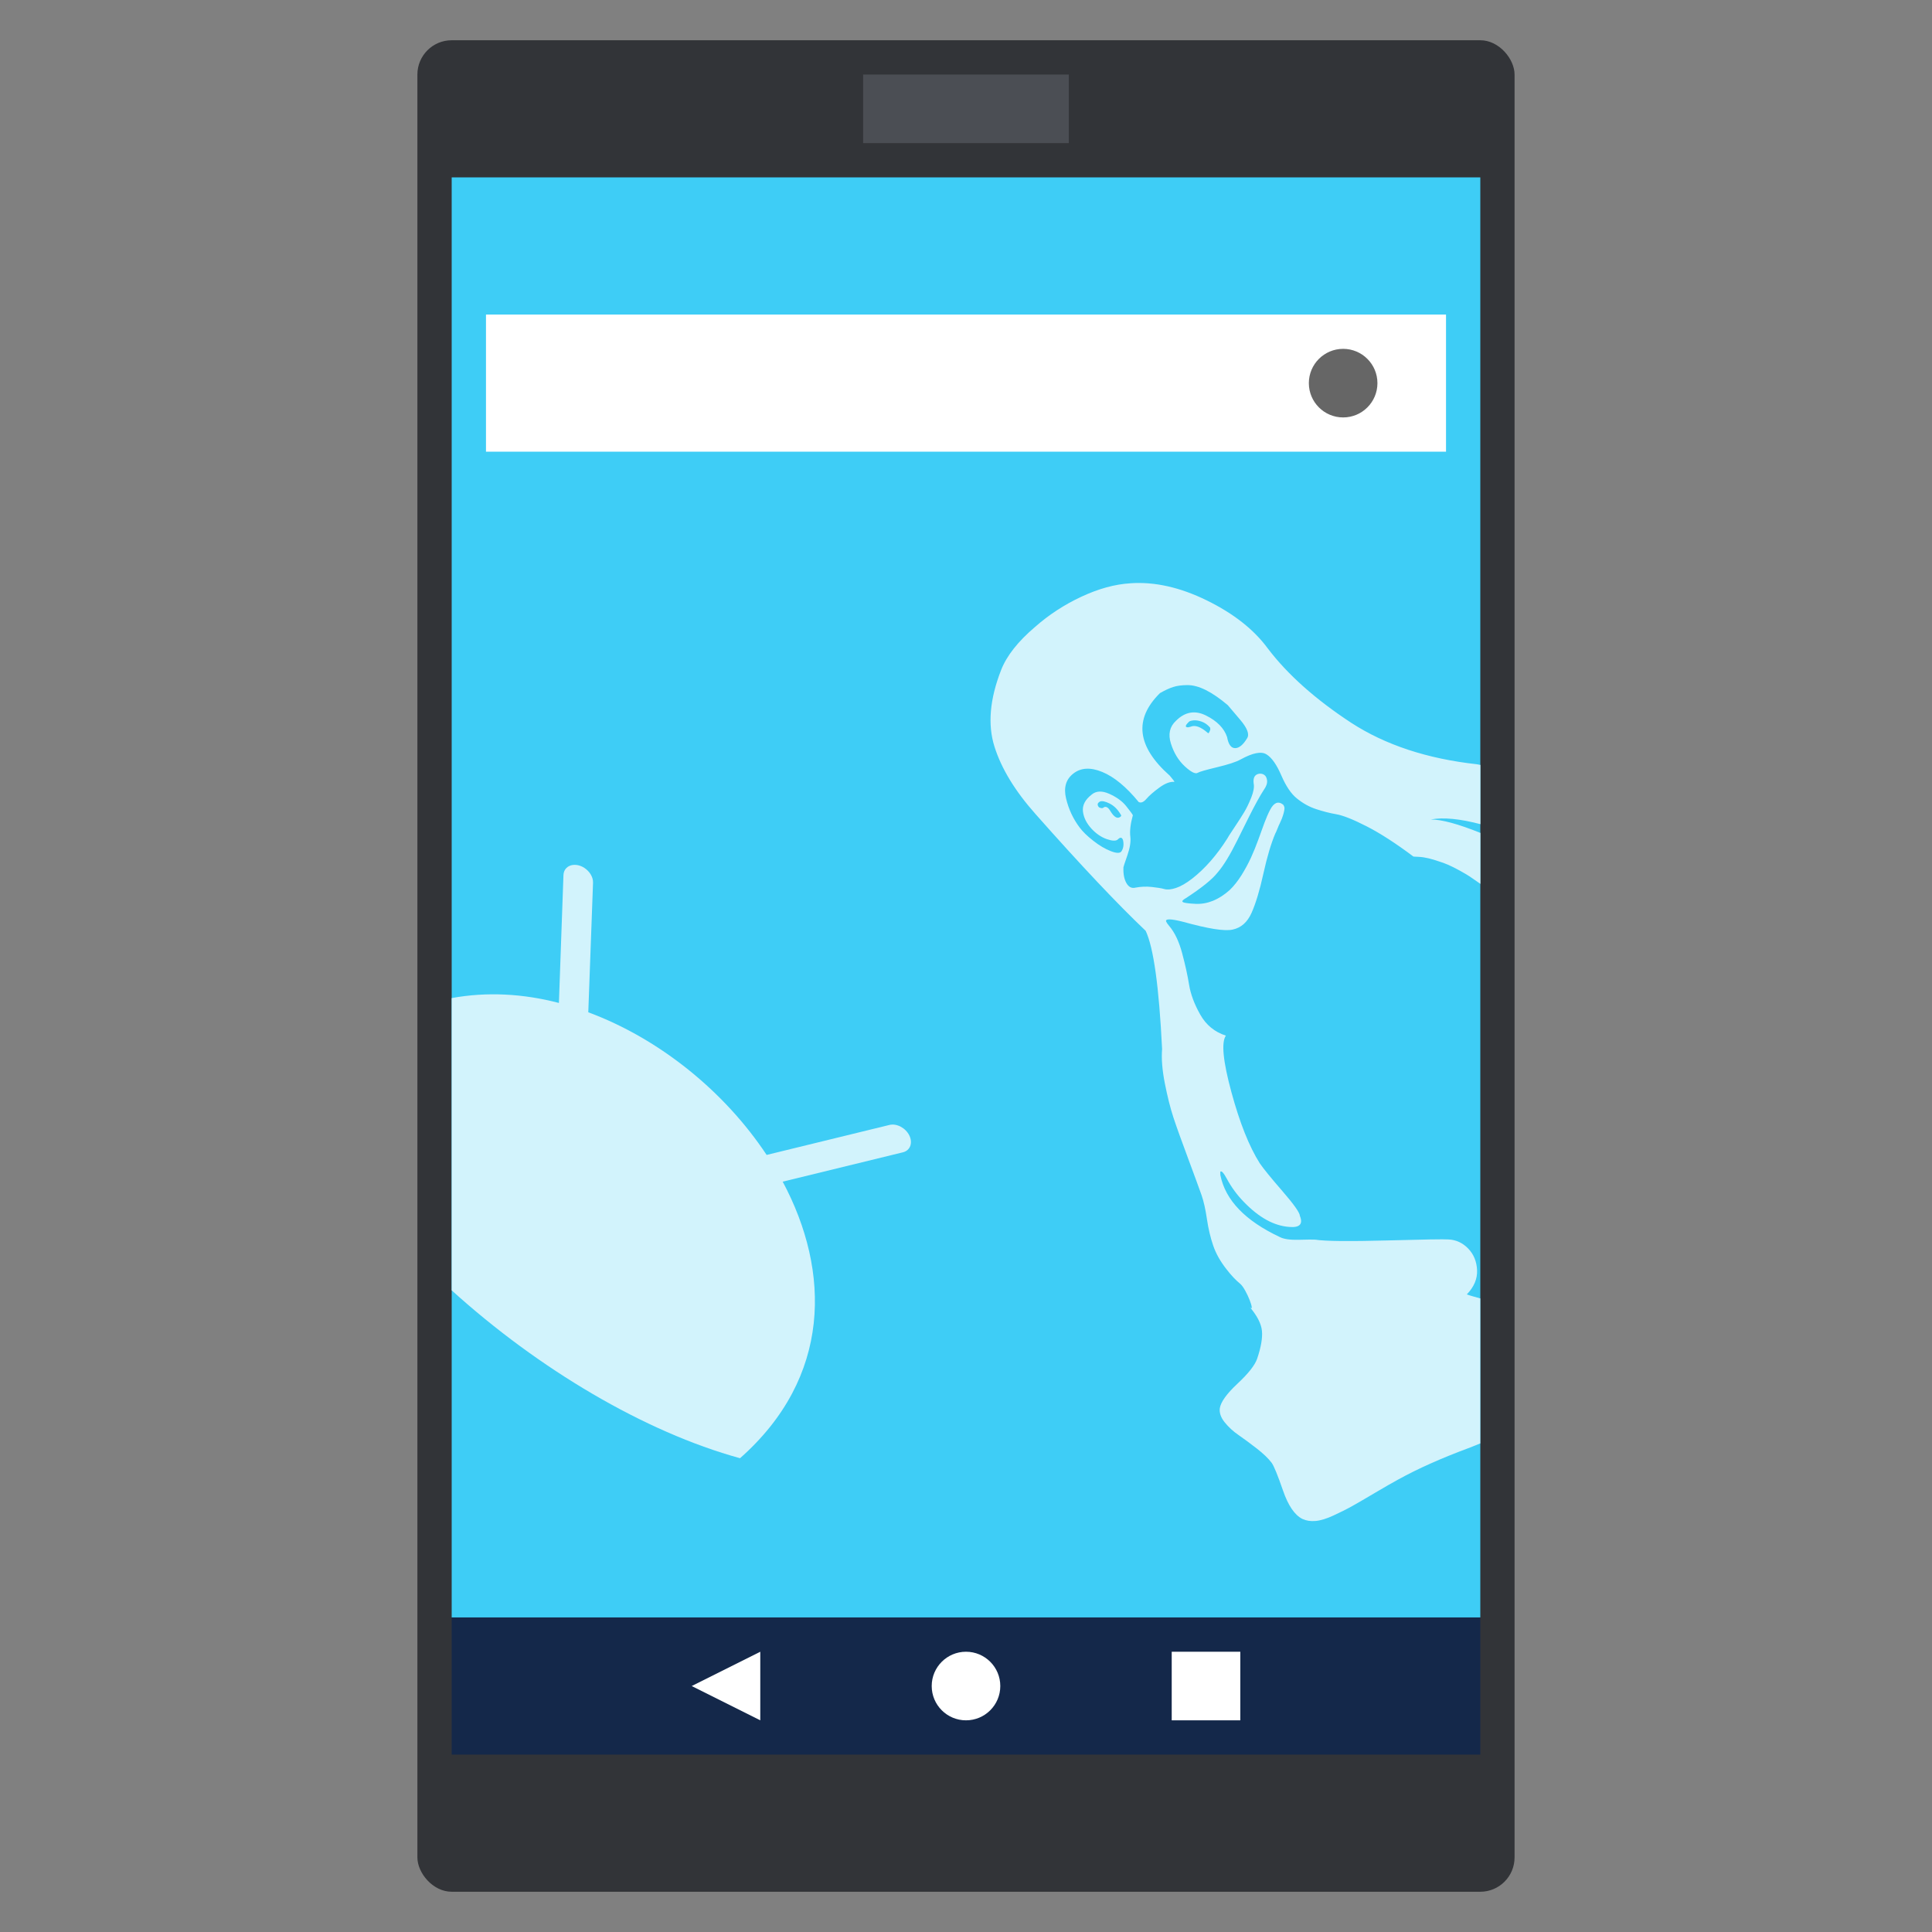 <?xml version="1.0" encoding="UTF-8" standalone="no"?>
<svg
   xmlns:dc="http://purl.org/dc/elements/1.1/"
   xmlns:cc="http://creativecommons.org/ns#"
   xmlns:rdf="http://www.w3.org/1999/02/22-rdf-syntax-ns#"
   xmlns:svg="http://www.w3.org/2000/svg"
   xmlns="http://www.w3.org/2000/svg"
   id="SVGRoot"
   version="1.1"
   viewBox="0 0 48 48"
   height="48px"
   width="48px">
  <rect x="0" y="0" width="48" height="48" fill="#808080" stroke="none"/>
  <defs
     id="defs815" />
  <rect
     ry="0.852"
     y="1"
     x="10.37"
     height="46"
     width="27.259"
     id="rect4159"
     style="opacity:1;fill:#323438;fill-opacity:1;stroke:none;stroke-width:0.852;stroke-linecap:round;stroke-linejoin:miter;stroke-miterlimit:4;stroke-dasharray:none;stroke-opacity:0.299" />
  <path
     id="rect4157"
     d="M 11.222,4.407 V 40.185 H 36.778 V 4.407 Z"
     style="opacity:1;fill:#3ecdf6;fill-opacity:1;stroke:none;stroke-width:0.852;stroke-opacity:1" />
  <rect
     style="opacity:1;fill:#14284a;fill-opacity:1;stroke:none;stroke-width:0.852;stroke-linecap:round;stroke-linejoin:miter;stroke-miterlimit:4;stroke-dasharray:none;stroke-opacity:0.299"
     id="rect4163"
     width="25.556"
     height="3.407"
     x="11.222"
     y="40.185"
     ry="0" />
  <rect
     y="7.815"
     x="12.074"
     height="3.407"
     width="23.852"
     id="rect4244"
     style="opacity:1;fill:#ffffff;fill-opacity:1;stroke:none;stroke-width:0.852;stroke-linecap:round;stroke-linejoin:miter;stroke-miterlimit:4;stroke-dasharray:none;stroke-opacity:0.299" />
  <circle
     r="0.852"
     cy="9.519"
     cx="33.37"
     id="path4246"
     style="opacity:1;fill:#666666;fill-opacity:1;stroke:none;stroke-width:0.852;stroke-linecap:round;stroke-linejoin:miter;stroke-miterlimit:4;stroke-dasharray:none;stroke-opacity:0.299" />
  <circle
     r="0.852"
     cy="41.889"
     cx="24"
     id="path4248"
     style="opacity:1;fill:#ffffff;fill-opacity:1;stroke:none;stroke-width:0.852;stroke-linecap:round;stroke-linejoin:miter;stroke-miterlimit:4;stroke-dasharray:none;stroke-opacity:0.299" />
  <path
     id="path4252"
     d="M 18.889,42.741 17.185,41.889 18.889,41.037 Z"
     style="fill:#ffffff;fill-opacity:1;fill-rule:evenodd;stroke:none;stroke-width:0.852px;stroke-linecap:butt;stroke-linejoin:miter;stroke-opacity:1" />
  <rect
     y="41.037"
     x="29.111"
     height="1.704"
     width="1.704"
     id="rect4254"
     style="opacity:1;fill:#ffffff;fill-opacity:1;stroke:none;stroke-width:0.852;stroke-linecap:round;stroke-linejoin:miter;stroke-miterlimit:4;stroke-dasharray:none;stroke-opacity:0.299" />
  <rect
     y="1.852"
     x="21.444"
     height="1.704"
     width="5.111"
     id="rect4355"
     style="opacity:1;fill:#4b4e54;fill-opacity:1;stroke:none;stroke-width:0.852;stroke-linecap:round;stroke-linejoin:miter;stroke-miterlimit:4;stroke-dasharray:none;stroke-opacity:0.299" />
  <path
     style="fill:#d2f3fc;fill-opacity:1;fill-rule:evenodd;stroke:none;stroke-width:1.271"
     d="m 28.081,14.492 c -0.384,0.023 -0.79,0.135 -1.216,0.334 -0.426,0.199 -0.808,0.449 -1.148,0.749 -0.424,0.36 -0.706,0.717 -0.844,1.07 -0.283,0.724 -0.338,1.358 -0.166,1.903 0.171,0.545 0.511,1.105 1.023,1.68 1.123,1.269 2.035,2.235 2.734,2.898 0.197,0.417 0.332,1.396 0.408,2.938 -0.02,0.241 0.004,0.525 0.068,0.852 0.065,0.327 0.135,0.61 0.213,0.847 0.078,0.237 0.199,0.572 0.361,1.007 0.162,0.435 0.275,0.744 0.339,0.925 0.054,0.156 0.098,0.354 0.133,0.594 0.035,0.24 0.088,0.459 0.156,0.659 0.069,0.2 0.18,0.396 0.334,0.591 0.115,0.149 0.228,0.268 0.336,0.356 0.159,0.134 0.393,0.76 0.235,0.574 0.188,0.222 0.29,0.422 0.306,0.599 0.016,0.177 -0.024,0.407 -0.12,0.69 -0.055,0.159 -0.217,0.366 -0.486,0.617 -0.269,0.251 -0.416,0.455 -0.441,0.611 -0.015,0.114 0.025,0.231 0.121,0.351 0.097,0.12 0.213,0.227 0.348,0.319 0.135,0.093 0.285,0.204 0.451,0.333 0.166,0.129 0.289,0.248 0.371,0.358 0.054,0.077 0.148,0.304 0.278,0.682 0.13,0.378 0.292,0.614 0.484,0.709 0.094,0.044 0.202,0.061 0.328,0.05 0.125,-0.011 0.274,-0.058 0.448,-0.138 0.173,-0.08 0.329,-0.158 0.466,-0.235 0.137,-0.077 0.325,-0.186 0.564,-0.328 0.239,-0.141 0.431,-0.252 0.577,-0.331 0.489,-0.27 1.084,-0.535 1.785,-0.794 0.102,-0.038 0.159,-0.066 0.25,-0.101 v -3.602 c -0.112,-0.033 -0.265,-0.072 -0.334,-0.1 0.179,-0.186 0.264,-0.386 0.255,-0.602 -0.01,-0.216 -0.084,-0.396 -0.221,-0.537 -0.137,-0.142 -0.3,-0.217 -0.487,-0.226 -0.109,-0.009 -0.622,-4.71e-4 -1.544,0.025 -0.922,0.025 -1.512,0.019 -1.77,-0.02 -0.048,-0.004 -0.182,-0.003 -0.401,0.003 -0.219,0.006 -0.377,-0.016 -0.476,-0.067 -0.86,-0.404 -1.354,-0.916 -1.479,-1.539 l -0.002,-0.083 c 0.027,-0.034 0.081,0.022 0.16,0.168 0.116,0.216 0.258,0.409 0.426,0.581 0.375,0.389 0.753,0.596 1.133,0.621 0.253,0.021 0.34,-0.07 0.26,-0.271 -0.005,-0.085 -0.152,-0.293 -0.438,-0.622 -0.286,-0.33 -0.472,-0.559 -0.559,-0.687 -0.264,-0.416 -0.499,-1.007 -0.707,-1.774 -0.208,-0.766 -0.253,-1.233 -0.136,-1.399 -0.278,-0.09 -0.49,-0.263 -0.636,-0.521 -0.146,-0.258 -0.239,-0.505 -0.278,-0.742 -0.038,-0.237 -0.096,-0.498 -0.173,-0.787 -0.077,-0.288 -0.184,-0.514 -0.323,-0.677 -0.039,-0.046 -0.063,-0.081 -0.073,-0.106 -0.03,-0.075 0.112,-0.074 0.428,0.007 0.617,0.171 1.025,0.236 1.223,0.191 0.21,-0.044 0.367,-0.183 0.471,-0.418 0.104,-0.234 0.202,-0.559 0.293,-0.973 0.091,-0.414 0.19,-0.745 0.294,-0.992 0.014,-0.023 0.032,-0.064 0.055,-0.123 0.023,-0.059 0.042,-0.102 0.057,-0.131 0.014,-0.029 0.032,-0.068 0.052,-0.118 0.019,-0.05 0.031,-0.09 0.04,-0.12 0.009,-0.03 0.016,-0.062 0.022,-0.095 0.006,-0.033 0.006,-0.06 -0.002,-0.082 -0.007,-0.022 -0.017,-0.04 -0.028,-0.053 -0.063,-0.048 -0.121,-0.06 -0.175,-0.037 -0.053,0.023 -0.103,0.079 -0.15,0.17 -0.047,0.09 -0.093,0.197 -0.14,0.321 -0.046,0.124 -0.096,0.263 -0.151,0.416 -0.055,0.153 -0.117,0.303 -0.183,0.449 -0.067,0.146 -0.146,0.291 -0.236,0.436 -0.091,0.144 -0.188,0.267 -0.293,0.368 -0.268,0.239 -0.548,0.354 -0.839,0.343 -0.187,-0.009 -0.296,-0.024 -0.324,-0.045 -0.029,-0.02 -0.005,-0.052 0.072,-0.095 0.391,-0.254 0.655,-0.466 0.79,-0.637 0.147,-0.17 0.311,-0.438 0.492,-0.805 0.037,-0.076 0.131,-0.266 0.283,-0.569 0.152,-0.303 0.277,-0.531 0.374,-0.68 0.062,-0.086 0.088,-0.162 0.082,-0.23 -0.007,-0.067 -0.03,-0.116 -0.07,-0.143 -0.04,-0.028 -0.086,-0.036 -0.135,-0.028 -0.105,0.022 -0.147,0.103 -0.128,0.245 0.017,0.086 -0.003,0.2 -0.06,0.344 -0.057,0.144 -0.118,0.269 -0.181,0.373 -0.063,0.104 -0.146,0.234 -0.25,0.389 -0.104,0.155 -0.159,0.242 -0.166,0.26 -0.264,0.416 -0.556,0.748 -0.873,0.995 -0.149,0.115 -0.283,0.192 -0.401,0.231 -0.118,0.039 -0.215,0.048 -0.289,0.027 -0.074,-0.021 -0.179,-0.038 -0.314,-0.052 -0.135,-0.014 -0.27,-0.009 -0.406,0.017 -0.093,0.023 -0.167,-0.016 -0.223,-0.115 -0.056,-0.099 -0.08,-0.229 -0.073,-0.393 0.001,-0.012 0.033,-0.11 0.097,-0.293 0.063,-0.183 0.089,-0.335 0.075,-0.458 -0.019,-0.141 0.001,-0.321 0.062,-0.541 -0.016,-0.032 -0.072,-0.108 -0.168,-0.228 -0.096,-0.12 -0.236,-0.221 -0.418,-0.303 -0.182,-0.081 -0.328,-0.074 -0.439,0.02 -0.162,0.126 -0.233,0.266 -0.215,0.419 0.018,0.153 0.091,0.298 0.22,0.436 0.112,0.118 0.235,0.202 0.371,0.25 0.136,0.047 0.226,0.05 0.271,0.012 0.066,-0.067 0.111,-0.061 0.135,0.02 0.022,0.105 0.009,0.196 -0.04,0.271 -0.035,0.052 -0.122,0.051 -0.263,-0.003 -0.141,-0.054 -0.288,-0.141 -0.439,-0.26 -0.152,-0.118 -0.264,-0.229 -0.341,-0.333 -0.159,-0.213 -0.271,-0.453 -0.334,-0.719 -0.063,-0.266 -0.004,-0.471 0.178,-0.614 0.188,-0.149 0.428,-0.163 0.722,-0.042 0.294,0.121 0.596,0.37 0.905,0.747 0.058,0.029 0.123,0.003 0.193,-0.08 0.071,-0.082 0.177,-0.174 0.319,-0.278 0.142,-0.104 0.266,-0.152 0.374,-0.143 0.006,-0.006 -0.032,-0.057 -0.115,-0.155 -0.816,-0.722 -0.896,-1.405 -0.243,-2.05 0.121,-0.069 0.229,-0.12 0.326,-0.151 0.097,-0.032 0.215,-0.047 0.354,-0.048 0.14,-8.17e-4 0.293,0.04 0.459,0.123 0.166,0.083 0.349,0.208 0.547,0.376 l 0.308,0.363 c 0.177,0.209 0.234,0.361 0.171,0.459 -0.098,0.162 -0.196,0.244 -0.296,0.245 -0.1,0.001 -0.168,-0.09 -0.201,-0.275 -0.073,-0.218 -0.247,-0.397 -0.521,-0.534 -0.274,-0.138 -0.524,-0.095 -0.749,0.13 -0.157,0.145 -0.199,0.334 -0.126,0.564 0.072,0.23 0.186,0.419 0.344,0.566 0.158,0.146 0.267,0.199 0.324,0.161 0.045,-0.027 0.204,-0.072 0.479,-0.138 0.275,-0.066 0.471,-0.129 0.586,-0.193 0.299,-0.164 0.512,-0.207 0.642,-0.126 0.13,0.08 0.253,0.255 0.368,0.522 0.115,0.267 0.244,0.458 0.386,0.572 0.148,0.121 0.308,0.21 0.479,0.266 0.171,0.056 0.34,0.1 0.504,0.128 0.165,0.029 0.416,0.128 0.754,0.301 0.338,0.173 0.725,0.424 1.16,0.75 0.012,10e-4 0.056,0.004 0.131,0.007 0.076,0.003 0.159,0.016 0.251,0.038 0.092,0.023 0.211,0.059 0.356,0.11 0.145,0.051 0.334,0.145 0.569,0.283 0.109,0.064 0.238,0.161 0.356,0.24 V 20.693 c -0.556,-0.224 -0.97,-0.335 -1.235,-0.333 0.318,-0.06 0.735,-0.015 1.235,0.116 v -1.472 c -0.03,-0.004 -0.063,-0.013 -0.093,-0.017 -1.227,-0.136 -2.265,-0.478 -3.113,-1.027 -0.888,-0.582 -1.578,-1.196 -2.071,-1.843 -0.344,-0.471 -0.85,-0.871 -1.516,-1.198 -0.665,-0.327 -1.299,-0.47 -1.903,-0.428 z m 1.562,3.406 c 0.061,-0.007 0.132,0.002 0.211,0.03 0.08,0.028 0.15,0.078 0.211,0.15 l 0.005,0.045 c -0.024,0.077 -0.045,0.106 -0.062,0.087 -0.176,-0.154 -0.319,-0.205 -0.433,-0.153 -0.019,0.004 -0.038,0.009 -0.057,0.013 -0.079,-3.22e-4 -0.076,-0.042 0.01,-0.126 0.014,-0.023 0.052,-0.038 0.113,-0.045 z m -2.214,2.013 c 0.04,0.009 0.086,0.026 0.14,0.053 0.108,0.054 0.2,0.145 0.275,0.273 0.017,0.02 0.015,0.037 -0.005,0.053 -0.072,0.061 -0.153,0.019 -0.245,-0.128 -0.064,-0.114 -0.128,-0.144 -0.193,-0.088 -0.025,0.01 -0.057,0.003 -0.098,-0.018 -0.05,-0.059 -0.041,-0.106 0.028,-0.143 0.025,-0.01 0.059,-0.01 0.098,-0.002 z"
     id="Page-1" />
  <path
     style="fill:#d2f3fc;fill-opacity:1;fill-rule:evenodd;stroke-width:0.683"
     d="m 14.235,21.489 c -0.134,0.017 -0.231,0.112 -0.236,0.251 l -0.113,3.178 c -0.885,-0.231 -1.79,-0.282 -2.664,-0.121 v 7.261 c 2.153,1.951 4.794,3.52 7.164,4.171 2.272,-2.008 2.256,-4.633 1.06,-6.871 l 2.986,-0.729 c 0.181,-0.044 0.252,-0.231 0.16,-0.419 -0.093,-0.188 -0.313,-0.305 -0.494,-0.261 l -3.051,0.745 c -1.045,-1.577 -2.663,-2.888 -4.431,-3.544 l 0.118,-3.219 c 0.005,-0.14 -0.085,-0.283 -0.215,-0.368 -0.043,-0.028 -0.091,-0.05 -0.141,-0.063 -0.051,-0.013 -0.099,-0.015 -0.143,-0.01 z"
     id="path46" />
</svg>
